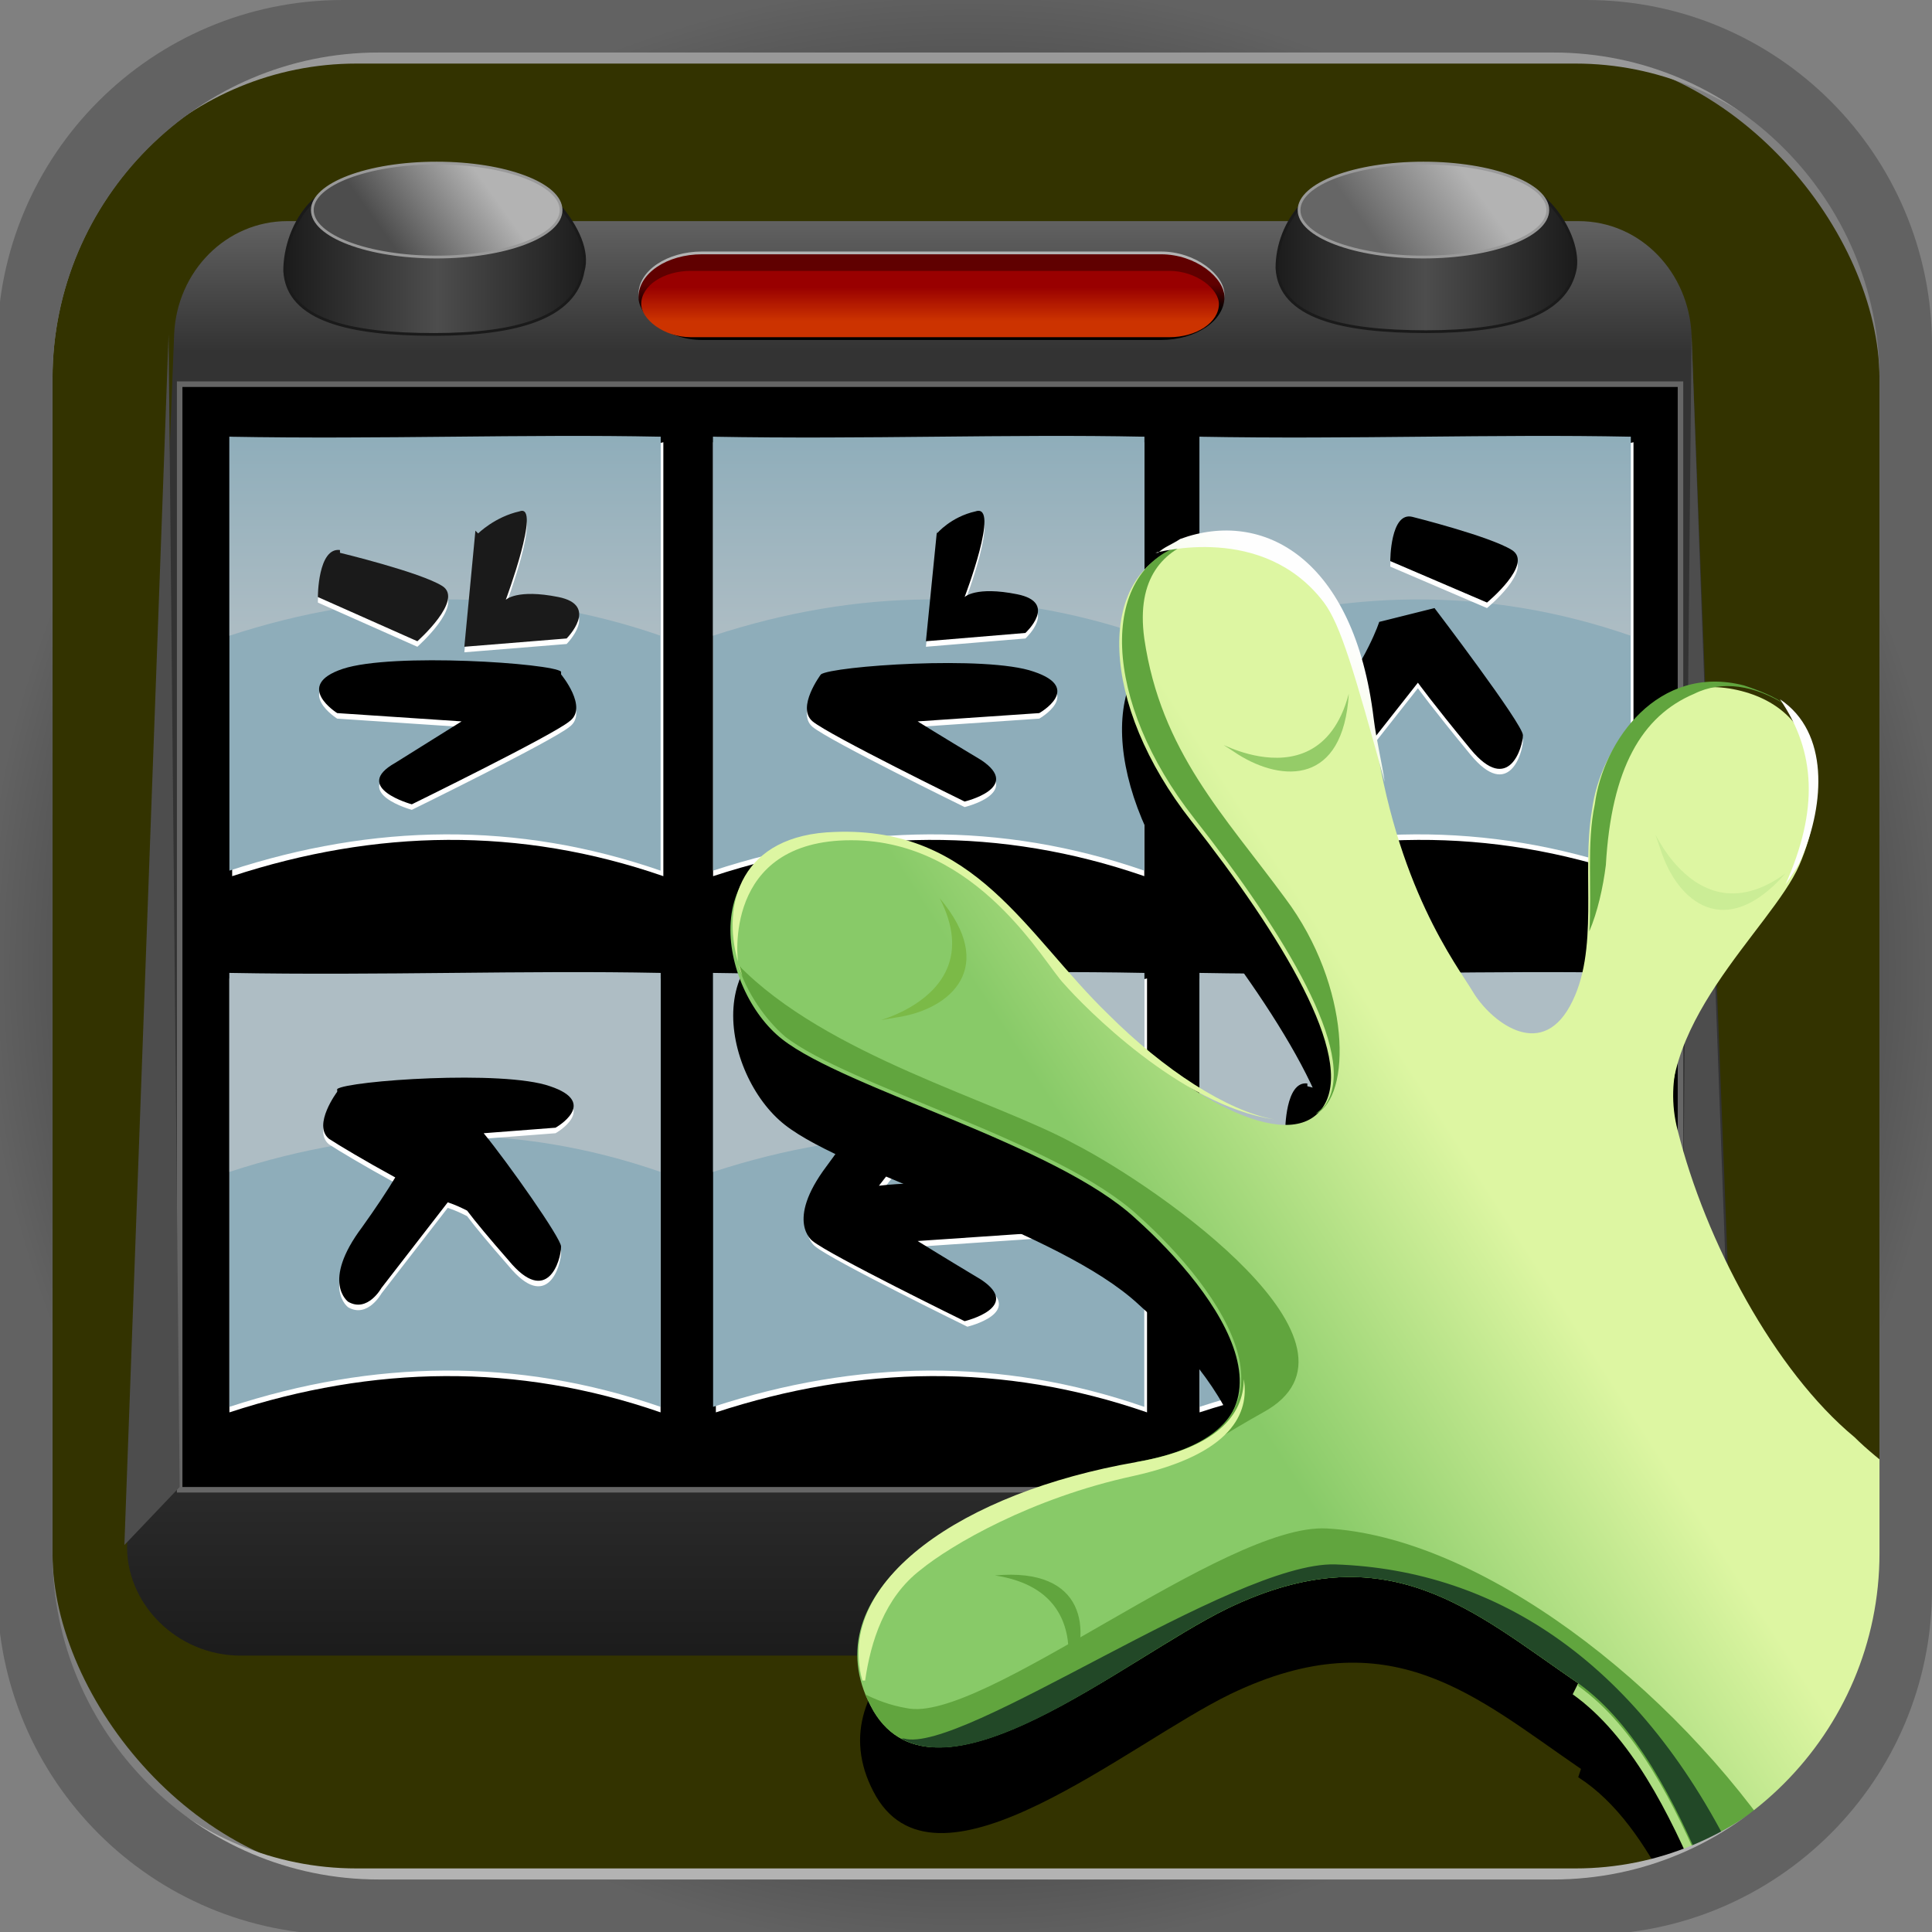 <?xml version="1.0" encoding="UTF-8"?>
<!DOCTYPE svg PUBLIC "-//W3C//DTD SVG 1.1//EN" "http://www.w3.org/Graphics/SVG/1.1/DTD/svg11.dtd">
<!-- Creator: CorelDRAW -->
<svg xmlns="http://www.w3.org/2000/svg" xml:space="preserve" width="4.143in" height="4.143in" style="shape-rendering:geometricPrecision; text-rendering:geometricPrecision; image-rendering:optimizeQuality; fill-rule:evenodd; clip-rule:evenodd"
viewBox="0 0 0.699 0.699"
 xmlns:xlink="http://www.w3.org/1999/xlink">
 <rect x="0" y="0" width="0.699" height="0.699" fill="#808080" stroke="none"/>
 <defs>
  <style type="text/css">
   <![CDATA[
    .str1 {stroke:#1A1A1A;stroke-width:0.001}
    .str2 {stroke:#999999;stroke-width:0.001}
    .str0 {stroke:#666666;stroke-width:0.002}
    .fil2 {fill:black}
    .fil22 {fill:#224827}
    .fil7 {fill:#4D4D4D}
    .fil16 {fill:#61A53E}
    .fil19 {fill:#7BBA47}
    .fil4 {fill:#8EADBA}
    .fil20 {fill:#95CC68}
    .fil12 {fill:#B3B3B3}
    .fil21 {fill:#CBED96}
    .fil18 {fill:#DDF6A2}
    .fil3 {fill:white}
    .fil24 {fill:#999999;fill-rule:nonzero}
    .fil23 {fill:#B3B3B3;fill-rule:nonzero}
    .fil8 {fill:url(#id0)}
    .fil10 {fill:url(#id1)}
    .fil1 {fill:url(#id2)}
    .fil5 {fill:url(#id3)}
    .fil14 {fill:url(#id4)}
    .fil9 {fill:url(#id5)}
    .fil11 {fill:url(#id6)}
    .fil17 {fill:url(#id7)}
    .fil13 {fill:url(#id8)}
    .fil15 {fill:url(#id9)}
    .fil6 {fill:url(#id10)}
    .fil25 {fill:url(#id11)}
    .fil0 {fill:url(#id12)}
   ]]>
  </style>
  <linearGradient id="id0" gradientUnits="userSpaceOnUse" x1="0.103" y1="0.092" x2="0.213" y2="0.092">
   <stop offset="0" style="stop-color:#1A1A1A"/>
   <stop offset="0.502" style="stop-color:#4D4D4D"/>
   <stop offset="1" style="stop-color:#1A1A1A"/>
  </linearGradient>
  <linearGradient id="id1" gradientUnits="userSpaceOnUse" xlink:href="#id0" x1="0.461" y1="0.092" x2="0.57" y2="0.092">
  </linearGradient>
  <linearGradient id="id2" gradientUnits="userSpaceOnUse" x1="0.337" y1="0.6" x2="0.337" y2="0.08">
   <stop offset="0" style="stop-color:#1A1A1A"/>
   <stop offset="0.188" style="stop-color:#333333"/>
   <stop offset="0.902" style="stop-color:#333333"/>
   <stop offset="1" style="stop-color:#666666"/>
  </linearGradient>
  <linearGradient id="id3" gradientUnits="userSpaceOnUse" x1="0.337" y1="0.157" x2="0.337" y2="0.231">
   <stop offset="0" style="stop-color:#8EADBA"/>
   <stop offset="1" style="stop-color:#AEBDC4"/>
  </linearGradient>
  <linearGradient id="id4" gradientUnits="userSpaceOnUse" x1="0.337" y1="0.104" x2="0.337" y2="0.116">
   <stop offset="0" style="stop-color:#990000"/>
   <stop offset="1" style="stop-color:#CC3300"/>
  </linearGradient>
  <linearGradient id="id5" gradientUnits="userSpaceOnUse" x1="0.142" y1="0.088" x2="0.174" y2="0.065">
   <stop offset="0" style="stop-color:#4D4D4D"/>
   <stop offset="1" style="stop-color:#B3B3B3"/>
  </linearGradient>
  <linearGradient id="id6" gradientUnits="userSpaceOnUse" x1="0.499" y1="0.088" x2="0.531" y2="0.065">
   <stop offset="0" style="stop-color:#666666"/>
   <stop offset="1" style="stop-color:#B3B3B3"/>
  </linearGradient>
  <linearGradient id="id7" gradientUnits="userSpaceOnUse" x1="0.418" y1="0.348" x2="0.504" y2="0.243">
   <stop offset="0" style="stop-color:#DDF6A2"/>
   <stop offset="1" style="stop-color:#FEFEFE"/>
  </linearGradient>
  <linearGradient id="id8" gradientUnits="userSpaceOnUse" x1="0.337" y1="0.103" x2="0.337" y2="0.112">
   <stop offset="0" style="stop-color:#600000"/>
   <stop offset="1" style="stop-color:black"/>
  </linearGradient>
  <linearGradient id="id9" gradientUnits="userSpaceOnUse" x1="0.422" y1="0.462" x2="0.518" y2="0.4">
   <stop offset="0" style="stop-color:#88CA68"/>
   <stop offset="1" style="stop-color:#DDF6A2"/>
  </linearGradient>
  <linearGradient id="id10" gradientUnits="userSpaceOnUse" x1="0.161" y1="0.237" x2="0.161" y2="0.235">
   <stop offset="0" style="stop-color:black"/>
   <stop offset="1" style="stop-color:#1A1A1A"/>
  </linearGradient>
  <radialGradient id="id11" gradientUnits="userSpaceOnUse" cx="0.35" cy="0.35" r="0.35" fx="0.35" fy="0.35">
   <stop offset="0" style="stop-color:black"/>
   <stop offset="0.702" style="stop-color:#313131"/>
   <stop offset="1" style="stop-color:#626262"/>
  </radialGradient>
  <radialGradient id="id12" gradientUnits="userSpaceOnUse" cx="0.35" cy="0.35" r="0.04" fx="0.35" fy="0.35">
   <stop offset="0" style="stop-color:#FFFF66"/>
   <stop offset="0.322" style="stop-color:#CCCC33"/>
   <stop offset="0.62" style="stop-color:#949426"/>
   <stop offset="1" style="stop-color:#333300"/>
  </radialGradient>
 </defs>
 <g id="Layer_x0020_1">
  <g id="_354753352">
   <rect id="_348841352" class="fil0" x="0.019" y="0.019" width="0.661" height="0.661" rx="0.118" ry="0.118"/>
   <path id="_347001984" class="fil1" d="M0.103 0.08l0.468 0c0.023,0 0.04,0.019 0.041,0.041l0.017 0.437c0.001,0.023 -0.019,0.041 -0.041,0.041l-0.501 0c-0.023,0 -0.042,-0.019 -0.041,-0.041l0.017 -0.437c0.001,-0.023 0.019,-0.041 0.041,-0.041z"/>
   <rect id="_346816224" class="fil2 str0" x="0.065" y="0.139" width="0.543" height="0.4"/>
   <path id="_346816056" class="fil3" d="M0.414 0.16c-0.049,0.012 -0.101,0.014 -0.156,0 0,0.052 0,0.105 0,0.157 0.052,-0.017 0.104,-0.018 0.156,0 0,-0.052 0,-0.105 0,-0.157zm-0.175 0.194c-0.049,0.012 -0.101,0.014 -0.156,0 0,0.052 0,0.105 0,0.157 0.052,-0.017 0.104,-0.018 0.156,0 0,-0.052 0,-0.105 0,-0.157zm0.351 0c-0.049,0.012 -0.101,0.014 -0.156,0 0,0.052 0,0.105 0,0.157 0.052,-0.017 0.104,-0.018 0.156,0 0,-0.052 0,-0.105 0,-0.157zm-0.175 0c-0.049,0.012 -0.101,0.014 -0.156,0 0,0.052 0,0.105 0,0.157 0.052,-0.017 0.104,-0.018 0.156,0 0,-0.052 0,-0.105 0,-0.157zm-0.175 -0.194c-0.049,0.012 -0.101,0.014 -0.156,0 0,0.052 0,0.105 0,0.157 0.052,-0.017 0.104,-0.018 0.156,0 0,-0.052 0,-0.105 0,-0.157zm0.351 0c-0.049,0.012 -0.101,0.014 -0.156,0 0,0.052 0,0.105 0,0.157 0.052,-0.017 0.104,-0.018 0.156,0 0,-0.052 0,-0.105 0,-0.157z"/>
   <g>
    <path id="_346815888" class="fil4" d="M0.414 0.158c-0.049,0.012 -0.101,0.014 -0.156,0 0,0.052 0,0.105 0,0.157 0.052,-0.017 0.104,-0.018 0.156,0 0,-0.052 0,-0.105 0,-0.157z"/>
    <path id="_346815648" class="fil5" d="M0.414 0.158c-0.049,-0.001 -0.101,0.001 -0.156,0 0,0.052 0,0.02 0,0.072 0.052,-0.017 0.104,-0.018 0.156,0 0,-0.052 0,-0.02 0,-0.072z"/>
   </g>
   <g>
    <path id="_346815504" class="fil4" d="M0.59 0.158c-0.049,0.012 -0.101,0.014 -0.156,0 0,0.052 0,0.105 0,0.157 0.052,-0.017 0.104,-0.018 0.156,0 0,-0.052 0,-0.105 0,-0.157z"/>
    <path id="_346815264" class="fil5" d="M0.59 0.158c-0.049,-0.001 -0.101,0.001 -0.156,0 0,0.052 0,0.02 0,0.072 0.052,-0.017 0.104,-0.018 0.156,0 0,-0.052 0,-0.02 0,-0.072z"/>
   </g>
   <g>
    <path id="_346815120" class="fil4" d="M0.239 0.158c-0.049,0.012 -0.101,0.014 -0.156,0 0,0.052 0,0.105 0,0.157 0.052,-0.017 0.104,-0.018 0.156,0 0,-0.052 0,-0.105 0,-0.157z"/>
    <path id="_346814880" class="fil5" d="M0.239 0.158c-0.049,-0.001 -0.101,0.001 -0.156,0 0,0.052 0,0.02 0,0.072 0.052,-0.017 0.104,-0.018 0.156,0 0,-0.052 0,-0.02 0,-0.072z"/>
   </g>
   <g>
    <path id="_346814736" class="fil4" d="M0.414 0.352c-0.049,0.012 -0.101,0.014 -0.156,0 0,0.052 0,0.105 0,0.157 0.052,-0.017 0.104,-0.018 0.156,0 0,-0.052 0,-0.105 0,-0.157z"/>
    <path id="_346814496" class="fil5" d="M0.414 0.352c-0.049,-0.001 -0.101,0.001 -0.156,0 0,0.052 0,0.02 0,0.072 0.052,-0.017 0.104,-0.018 0.156,0 0,-0.052 0,-0.02 0,-0.072z"/>
   </g>
   <g>
    <path id="_346814352" class="fil4" d="M0.59 0.352c-0.049,0.012 -0.101,0.014 -0.156,0 0,0.052 0,0.105 0,0.157 0.052,-0.017 0.104,-0.018 0.156,0 0,-0.052 0,-0.105 0,-0.157z"/>
    <path id="_346814112" class="fil5" d="M0.59 0.352c-0.049,-0.001 -0.101,0.001 -0.156,0 0,0.052 0,0.02 0,0.072 0.052,-0.017 0.104,-0.018 0.156,0 0,-0.052 0,-0.02 0,-0.072z"/>
   </g>
   <g>
    <path id="_346813968" class="fil4" d="M0.239 0.352c-0.049,0.012 -0.101,0.014 -0.156,0 0,0.052 0,0.105 0,0.157 0.052,-0.017 0.104,-0.018 0.156,0 0,-0.052 0,-0.105 0,-0.157z"/>
    <path id="_346813728" class="fil5" d="M0.239 0.352c-0.049,-0.001 -0.101,0.001 -0.156,0 0,0.052 0,0.02 0,0.072 0.052,-0.017 0.104,-0.018 0.156,0 0,-0.052 0,-0.02 0,-0.072z"/>
   </g>
   <path id="_346813584" class="fil3" d="M0.553 0.439c0,0 0.01,0.012 0.003,0.017 -0.006,0.005 -0.057,0.03 -0.057,0.03 0,0 -0.022,-0.006 -0.006,-0.015 0.016,-0.01 0.024,-0.015 0.024,-0.015l-0.045 -0.003c0,0 -0.016,-0.01 0.002,-0.016 0.018,-0.006 0.076,-0.002 0.079,0.001zm-0.042 -0.25c0,0 0.028,0.007 0.036,0.012 0.008,0.005 -0.009,0.019 -0.009,0.019l-0.035 -0.015c0,0 -0,-0.018 0.008,-0.016zm-0.036 0.098c0,0 -0.009,-0.006 0.005,-0.027 0.015,-0.02 0.019,-0.033 0.019,-0.033l0.02 -0.005c0,0 0.032,0.042 0.032,0.046 0,0.004 -0.005,0.022 -0.019,0.005 -0.014,-0.017 -0.019,-0.024 -0.019,-0.024l-0.026 0.033c0,0 -0.004,0.009 -0.012,0.005zm-0.136 -0.093l-0.004 0.04 0.036 -0.003c0,0 0.012,-0.011 -0.003,-0.014 -0.015,-0.003 -0.019,0.001 -0.019,0.001 0,0 0.013,-0.034 0.004,-0.031 -0.009,0.002 -0.014,0.008 -0.014,0.008zm-0.042 0.052c0,0 -0.009,0.012 -0.003,0.017 0.006,0.005 0.055,0.029 0.055,0.029 0,0 0.021,-0.005 0.006,-0.015 -0.015,-0.009 -0.023,-0.014 -0.023,-0.014l0.044 -0.003c0,0 0.016,-0.009 -0.002,-0.015 -0.017,-0.006 -0.073,-0.002 -0.077,0.001zm-0.094 -0c0,0 0.01,0.012 0.003,0.017 -0.006,0.005 -0.057,0.03 -0.057,0.03 0,0 -0.022,-0.006 -0.006,-0.015 0.016,-0.01 0.024,-0.015 0.024,-0.015l-0.045 -0.003c0,0 -0.016,-0.01 0.002,-0.016 0.018,-0.006 0.076,-0.002 0.079,0.001zm-0.031 -0.052l-0.004 0.042 0.037 -0.003c0,0 0.012,-0.012 -0.003,-0.015 -0.015,-0.003 -0.019,0.001 -0.019,0.001 0,0 0.013,-0.035 0.005,-0.032 -0.009,0.002 -0.015,0.008 -0.015,0.008zm-0.049 0.008c0,0 0.029,0.007 0.037,0.012 0.008,0.005 -0.009,0.02 -0.009,0.02l-0.036 -0.016c0,0 -0,-0.018 0.008,-0.017zm-0.001 0.195c0,0 -0.009,0.012 -0.003,0.017 0.003,0.002 0.013,0.008 0.024,0.014 -0.003,0.005 -0.007,0.011 -0.012,0.018 -0.015,0.02 -0.005,0.027 -0.005,0.027 0.007,0.004 0.012,-0.005 0.012,-0.005l0.024 -0.031c0.003,0.001 0.005,0.002 0.007,0.003 0.003,0.004 0.008,0.01 0.015,0.018 0.014,0.017 0.019,-0 0.019,-0.005 0,-0.003 -0.019,-0.03 -0.028,-0.041l0.026 -0.002c0,0 0.016,-0.009 -0.002,-0.015 -0.017,-0.006 -0.073,-0.002 -0.077,0.001zm0.173 0.054c0.006,0.005 0.055,0.029 0.055,0.029 0,0 0.021,-0.005 0.006,-0.015 -0.015,-0.009 -0.023,-0.014 -0.023,-0.014l0.044 -0.003c0,0 0.016,-0.009 -0.002,-0.015 -0.001,-0 -0.003,-0.001 -0.004,-0.001 -0.002,-0.007 -0.032,-0.046 -0.032,-0.046l-0.02 0.005c0,0 -0.004,0.013 -0.019,0.033 -0.015,0.02 -0.005,0.027 -0.005,0.027zm0.051 -0.021c-0.009,-0 -0.019,0 -0.027,0.001l0.014 -0.018c0,0 0.004,0.005 0.013,0.017zm0.177 -0.042l-0.004 0.042 0.037 -0.003c0,0 0.012,-0.012 -0.003,-0.015 -0.015,-0.003 -0.019,0.001 -0.019,0.001 0,0 0.013,-0.035 0.005,-0.032 -0.009,0.002 -0.015,0.008 -0.015,0.008zm-0.049 0.008c0,0 0.029,0.007 0.037,0.012 0.008,0.005 -0.009,0.02 -0.009,0.02l-0.036 -0.016c0,0 -0,-0.018 0.008,-0.017z"/>
   <path id="_346813416" class="fil6" d="M0.203 0.244c0,0 0.01,0.012 0.003,0.017 -0.006,0.005 -0.057,0.03 -0.057,0.03 0,0 -0.022,-0.006 -0.006,-0.015 0.016,-0.01 0.024,-0.015 0.024,-0.015l-0.045 -0.003c0,0 -0.016,-0.01 0.002,-0.016 0.018,-0.006 0.076,-0.002 0.079,0.001zm-0.031 -0.052l-0.004 0.042 0.037 -0.003c0,0 0.012,-0.012 -0.003,-0.015 -0.015,-0.003 -0.019,0.001 -0.019,0.001 0,0 0.013,-0.035 0.005,-0.032 -0.009,0.002 -0.015,0.008 -0.015,0.008zm-0.049 0.008c0,0 0.029,0.007 0.037,0.012 0.008,0.005 -0.009,0.02 -0.009,0.02l-0.036 -0.016c0,0 -0,-0.018 0.008,-0.017z"/>
   <path id="_346813248" class="fil6" d="M0.553 0.437c0,0 0.01,0.012 0.003,0.017 -0.006,0.005 -0.057,0.03 -0.057,0.03 0,0 -0.022,-0.006 -0.006,-0.015 0.016,-0.01 0.024,-0.015 0.024,-0.015l-0.045 -0.003c0,0 -0.016,-0.01 0.002,-0.016 0.018,-0.006 0.076,-0.002 0.079,0.001zm-0.031 -0.052l-0.004 0.042 0.037 -0.003c0,0 0.012,-0.012 -0.003,-0.015 -0.015,-0.003 -0.019,0.001 -0.019,0.001 0,0 0.013,-0.035 0.005,-0.032 -0.009,0.002 -0.015,0.008 -0.015,0.008zm-0.049 0.008c0,0 0.029,0.007 0.037,0.012 0.008,0.005 -0.009,0.02 -0.009,0.02l-0.036 -0.016c0,0 -0,-0.018 0.008,-0.017z"/>
   <path id="_346813080" class="fil2" d="M0.122 0.395c0,0 -0.009,0.012 -0.003,0.017 0.003,0.002 0.013,0.008 0.024,0.014 -0.003,0.005 -0.007,0.011 -0.012,0.018 -0.015,0.02 -0.005,0.027 -0.005,0.027 0.007,0.004 0.012,-0.005 0.012,-0.005l0.024 -0.031c0.003,0.001 0.005,0.002 0.007,0.003 0.003,0.004 0.008,0.01 0.015,0.018 0.014,0.017 0.019,-0 0.019,-0.005 0,-0.003 -0.019,-0.03 -0.028,-0.041l0.026 -0.002c0,0 0.016,-0.009 -0.002,-0.015 -0.017,-0.006 -0.073,-0.002 -0.077,0.001z"/>
   <path id="_346812912" class="fil2" d="M0.294 0.449c0.006,0.005 0.055,0.029 0.055,0.029 0,0 0.021,-0.005 0.006,-0.015 -0.015,-0.009 -0.023,-0.014 -0.023,-0.014l0.044 -0.003c0,0 0.016,-0.009 -0.002,-0.015 -0.001,-0 -0.003,-0.001 -0.004,-0.001 -0.002,-0.007 -0.032,-0.046 -0.032,-0.046l-0.02 0.005c0,0 -0.004,0.013 -0.019,0.033 -0.015,0.02 -0.005,0.027 -0.005,0.027zm0.051 -0.021c-0.009,-0 -0.019,0 -0.027,0.001l0.014 -0.018c0,0 0.004,0.005 0.013,0.017z"/>
   <path id="_346812744" class="fil2" d="M0.511 0.187c0,0 0.028,0.007 0.036,0.012 0.008,0.005 -0.009,0.019 -0.009,0.019l-0.035 -0.015c0,0 -0,-0.018 0.008,-0.016zm-0.036 0.098c0,0 -0.009,-0.006 0.005,-0.027 0.015,-0.02 0.019,-0.033 0.019,-0.033l0.02 -0.005c0,0 0.032,0.042 0.032,0.046 0,0.004 -0.005,0.022 -0.019,0.005 -0.014,-0.017 -0.019,-0.024 -0.019,-0.024l-0.026 0.033c0,0 -0.004,0.009 -0.012,0.005z"/>
   <path id="_346812576" class="fil2" d="M0.339 0.192l-0.004 0.04 0.036 -0.003c0,0 0.012,-0.011 -0.003,-0.014 -0.015,-0.003 -0.019,0.001 -0.019,0.001 0,0 0.013,-0.034 0.004,-0.031 -0.009,0.002 -0.014,0.008 -0.014,0.008zm-0.042 0.052c0,0 -0.009,0.012 -0.003,0.017 0.006,0.005 0.055,0.029 0.055,0.029 0,0 0.021,-0.005 0.006,-0.015 -0.015,-0.009 -0.023,-0.014 -0.023,-0.014l0.044 -0.003c0,0 0.016,-0.009 -0.002,-0.015 -0.017,-0.006 -0.073,-0.002 -0.077,0.001z"/>
   <polygon id="_346812408" class="fil7" points="0.061,0.121 0.065,0.538 0.045,0.559 "/>
   <polygon id="_346812240" class="fil7" points="0.612,0.121 0.608,0.538 0.628,0.559 "/>
   <path id="_346812072" class="fil8 str1" d="M0.159 0.069c0.02,-0.001 0.034,-0.005 0.043,0.005 0.007,0.008 0.011,0.017 0.009,0.024 -0.003,0.017 -0.024,0.023 -0.054,0.023 -0.03,0 -0.053,-0.005 -0.054,-0.023 -0,-0.008 0.003,-0.018 0.01,-0.025 0.009,-0.009 0.025,-0.003 0.045,-0.004z"/>
   <ellipse id="_346811976" class="fil9 str2" cx="0.158" cy="0.076" rx="0.045" ry="0.017"/>
   <path id="_346811808" class="fil10 str1" d="M0.516 0.069c0.02,-0.001 0.035,-0.006 0.044,0.004 0.007,0.007 0.011,0.017 0.01,0.024 -0.003,0.017 -0.024,0.023 -0.054,0.023 -0.03,0 -0.053,-0.005 -0.054,-0.023 -0,-0.008 0.003,-0.017 0.01,-0.024 0.009,-0.009 0.024,-0.003 0.044,-0.004z"/>
   <ellipse id="_346811712" class="fil11 str2" cx="0.515" cy="0.076" rx="0.045" ry="0.017"/>
   <rect id="_346811592" class="fil12" x="0.231" y="0.091" width="0.212" height="0.031" rx="0.023" ry="0.023"/>
   <rect id="_346811472" class="fil13" x="0.231" y="0.092" width="0.212" height="0.031" rx="0.023" ry="0.023"/>
   <rect id="_346811352" class="fil14" x="0.232" y="0.098" width="0.209" height="0.024" rx="0.018" ry="0.018"/>
   <g>
    <path id="_354766144" class="fil2" d="M0.572 0.64c-0.038,-0.026 -0.069,-0.055 -0.127,-0.027 -0.037,0.018 -0.105,0.076 -0.128,0.037 -0.023,-0.04 0.025,-0.077 0.094,-0.089 0.069,-0.012 0.03,-0.063 0.001,-0.089 -0.029,-0.027 -0.105,-0.047 -0.128,-0.065 -0.023,-0.018 -0.033,-0.071 0.019,-0.073 0.051,-0.002 0.069,0.037 0.099,0.066 0.03,0.03 0.067,0.049 0.078,0.031 0.011,-0.018 -0.015,-0.061 -0.048,-0.103 -0.033,-0.042 -0.035,-0.089 -0.004,-0.099 0.03,-0.011 0.063,0.007 0.07,0.065 0.008,0.058 0.03,0.086 0.036,0.096 0.006,0.01 0.024,0.025 0.035,0.005 0.011,-0.02 0.004,-0.048 0.008,-0.071 0.003,-0.023 0.023,-0.051 0.054,-0.043 0.031,0.008 -0.001,0.04 -0.011,0.063 -0.01,0.023 -0.023,0.058 -0.012,0.099 0.01,0.041 0.036,0.088 0.064,0.111 0.003,0.003 0.008,0.007 0.015,0.012l-0.003 0.04 -0.039 0.067 -0.041 0.011c-0.009,-0.017 -0.019,-0.032 -0.033,-0.041z"/>
    <g>
     <path id="_354745792" class="fil15" d="M0.571 0.609c-0.038,-0.026 -0.069,-0.055 -0.127,-0.027 -0.037,0.018 -0.105,0.076 -0.128,0.037 -0.023,-0.04 0.025,-0.077 0.094,-0.089 0.069,-0.012 0.03,-0.063 0.001,-0.089 -0.029,-0.027 -0.105,-0.047 -0.128,-0.065 -0.023,-0.018 -0.033,-0.071 0.019,-0.073 0.051,-0.002 0.069,0.037 0.099,0.066 0.03,0.03 0.067,0.049 0.078,0.031 0.011,-0.018 -0.015,-0.061 -0.048,-0.103 -0.033,-0.042 -0.035,-0.089 -0.004,-0.099 0.03,-0.011 0.063,0.007 0.07,0.065 0.008,0.058 0.03,0.086 0.036,0.096 0.006,0.01 0.024,0.025 0.035,0.005 0.011,-0.02 0.004,-0.048 0.008,-0.071 0.003,-0.023 0.023,-0.051 0.054,-0.043 0.031,0.008 0.031,0.04 0.021,0.063 -0.01,0.023 -0.055,0.059 -0.045,0.1 0.01,0.041 0.036,0.088 0.064,0.111 0.004,0.003 0.01,0.009 0.018,0.015l-0.005 0.068 -0.039 0.067 -0.029 0.008c-0.011,-0.026 -0.025,-0.054 -0.046,-0.069z"/>
     <path id="_354753256" class="fil16" d="M0.571 0.609c-0.038,-0.026 -0.069,-0.055 -0.127,-0.027 -0.037,0.018 -0.105,0.076 -0.128,0.037 -0.001,-0.002 -0.002,-0.004 -0.003,-0.006 0.004,0.002 0.009,0.004 0.015,0.005 0.027,0.006 0.115,-0.067 0.152,-0.065 0.055,0.003 0.125,0.056 0.166,0.118l-0.029 0.008c-0.011,-0.026 -0.025,-0.054 -0.046,-0.069zm-0.16 -0.08c0.068,-0.012 0.03,-0.063 0.001,-0.089 -0.029,-0.027 -0.105,-0.047 -0.128,-0.065 -0.007,-0.006 -0.014,-0.016 -0.017,-0.026 0.032,0.033 0.093,0.049 0.122,0.065 0.031,0.016 0.112,0.073 0.068,0.097 -0.025,0.014 -0.033,0.022 -0.046,0.019zm0.065 -0.126c0.001,-0.001 0.003,-0.002 0.004,-0.004 0.011,-0.018 -0.015,-0.061 -0.048,-0.103 -0.033,-0.042 -0.035,-0.089 -0.004,-0.099 0.002,-0.001 0.004,-0.001 0.006,-0.002 -0.013,0.004 -0.023,0.014 -0.02,0.036 0.006,0.041 0.029,0.064 0.051,0.094 0.024,0.032 0.024,0.072 0.011,0.078zm0.099 -0.066c0.001,-0.015 -0.001,-0.032 0.002,-0.046 0.003,-0.023 0.023,-0.051 0.054,-0.043 0.006,0.002 0.011,0.004 0.015,0.007 -0.011,-0.007 -0.023,-0.009 -0.033,-0.004 -0.019,0.008 -0.03,0.027 -0.032,0.062 -0.001,0.008 -0.003,0.017 -0.006,0.024z"/>
     <path id="_354761920" class="fil17" d="M0.269 0.354c-0.001,-0.002 -0.001,-0.004 -0.002,-0.005 7.50711e-005,0 0.001,0.003 0.002,0.005zm-0.002 -0.006c-0.006,-0.021 0.001,-0.046 0.035,-0.047 0.051,-0.002 0.069,0.037 0.099,0.066 0.02,0.02 0.043,0.035 0.06,0.038 -0.034,-0.005 -0.069,-0.041 -0.076,-0.049 -0.007,-0.007 -0.031,-0.052 -0.077,-0.052 -0.047,-4.91616e-005 -0.041,0.044 -0.041,0.044zm0.198 0.057c0,9.96519e-006 0,1.46156e-005 0.001,1.86017e-005 -0,-2.65739e-006 -0,-8.6365e-006 -0.001,-1.86017e-005zm-0.046 -0.205c0.002,-0.002 0.005,-0.003 0.008,-0.005 0.03,-0.011 0.063,0.007 0.07,0.065 0.001,0.008 0.003,0.016 0.004,0.023l-8.6365e-006 -2.85669e-005c-0.011,-0.04 -0.016,-0.057 -0.022,-0.065 -0.022,-0.029 -0.06,-0.018 -0.061,-0.018zm0.225 0.053c0.018,0.012 0.016,0.038 0.008,0.057 -0.001,0.003 -0.004,0.007 -0.006,0.01l6.64346e-007 -1.99304e-006c0.012,-0.027 0.011,-0.048 -0.002,-0.067z"/>
     <path id="_354766912" class="fil18" d="M0.312 0.608c-0.01,-0.036 0.036,-0.068 0.099,-0.079 0.029,-0.005 0.039,-0.017 0.039,-0.03 1.99304e-006,8.6365e-006 9.30085e-006,1.528e-005 1.12939e-005,2.45808e-005 0.002,0.012 -0.004,0.027 -0.04,0.035 -0.037,0.008 -0.066,0.025 -0.077,0.034 -0.013,0.01 -0.018,0.026 -0.02,0.04z"/>
     <path id="_354767008" class="fil18" d="M0.619 0.356l-3.98608e-006 3.32173e-006c-0.075,0.068 -0.009,0.143 0.067,0.215l0.003 -0.036c-0.008,-0.006 -0.014,-0.011 -0.018,-0.015 -0.029,-0.024 -0.054,-0.071 -0.064,-0.111 -0.005,-0.019 0.002,-0.037 0.013,-0.053z"/>
     <path id="_354763744" class="fil19" d="M0.34 0.325c0.021,0.025 0.004,0.04 -0.015,0.043 -0.025,0.004 0.036,-0.002 0.015,-0.043z"/>
     <path id="_354764368" class="fil20" d="M0.488 0.251c-0.002,0.033 -0.024,0.032 -0.04,0.022 -0.021,-0.014 0.028,0.023 0.04,-0.022z"/>
     <path id="_354763000" class="fil21" d="M0.646 0.316c-0.022,0.025 -0.039,0.01 -0.045,-0.008 -0.008,-0.024 0.008,0.035 0.045,0.008z"/>
     <path id="_354742576" class="fil16" d="M0.36 0.57c0.033,-0.003 0.035,0.02 0.027,0.037 -0.011,0.023 0.019,-0.03 -0.027,-0.037z"/>
     <path id="_354766624" class="fil22" d="M0.571 0.609c-0.038,-0.026 -0.069,-0.055 -0.127,-0.027 -0.033,0.016 -0.089,0.063 -0.118,0.047 0,5.97912e-005 0,0 0.001,0 0.021,0.006 0.119,-0.064 0.156,-0.063 0.059,0.002 0.111,0.036 0.146,0.109l-0.012 0.003c-0.011,-0.026 -0.025,-0.054 -0.046,-0.069z"/>
    </g>
   </g>
   <path id="_348841208" class="fil23" d="M0.129 0.695l0.441 0c0.035,0 0.067,-0.014 0.09,-0.037 0.022,-0.022 0.036,-0.052 0.037,-0.085l-0.012 -0.013c-0.001,0.028 -0.02,0.066 -0.038,0.085 -0.02,0.019 -0.047,0.031 -0.077,0.031l-0.441 0c-0.03,0 -0.057,-0.012 -0.077,-0.031 -0.019,-0.019 -0.037,-0.057 -0.038,-0.085l-0.012 0.013c0.001,0.033 0.015,0.063 0.037,0.085 0.023,0.023 0.055,0.037 0.09,0.037z"/>
   <path id="_348841088" class="fil24" d="M0.129 0.004l0.441 0c0.035,0 0.067,0.014 0.09,0.037 0.022,0.022 0.036,0.052 0.037,0.085l-0.012 0.013c-0.001,-0.028 -0.02,-0.066 -0.038,-0.085 -0.02,-0.019 -0.047,-0.031 -0.077,-0.031l-0.441 0c-0.03,0 -0.057,0.012 -0.077,0.031 -0.019,0.019 -0.037,0.057 -0.038,0.085l-0.012 -0.013c0.001,-0.033 0.015,-0.063 0.037,-0.085 0.023,-0.023 0.055,-0.037 0.09,-0.037z"/>
   <path id="_348840920" class="fil25" d="M0.574 0l-0.45 0c-0.069,0 -0.125,0.056 -0.125,0.125l0 0.45c0,0.069 0.056,0.125 0.125,0.125l0.45 0c0.069,0 0.125,-0.056 0.125,-0.125l0 -0.45c0,-0.069 -0.056,-0.125 -0.125,-0.125zm-0.012 0.019l-0.425 0c-0.065,0 -0.118,0.053 -0.118,0.118l0 0.425c0,0.065 0.053,0.118 0.118,0.118l0.425 0c0.065,0 0.118,-0.053 0.118,-0.118l0 -0.425c0,-0.065 -0.053,-0.118 -0.118,-0.118z"/>
  </g>
 </g>
</svg>
